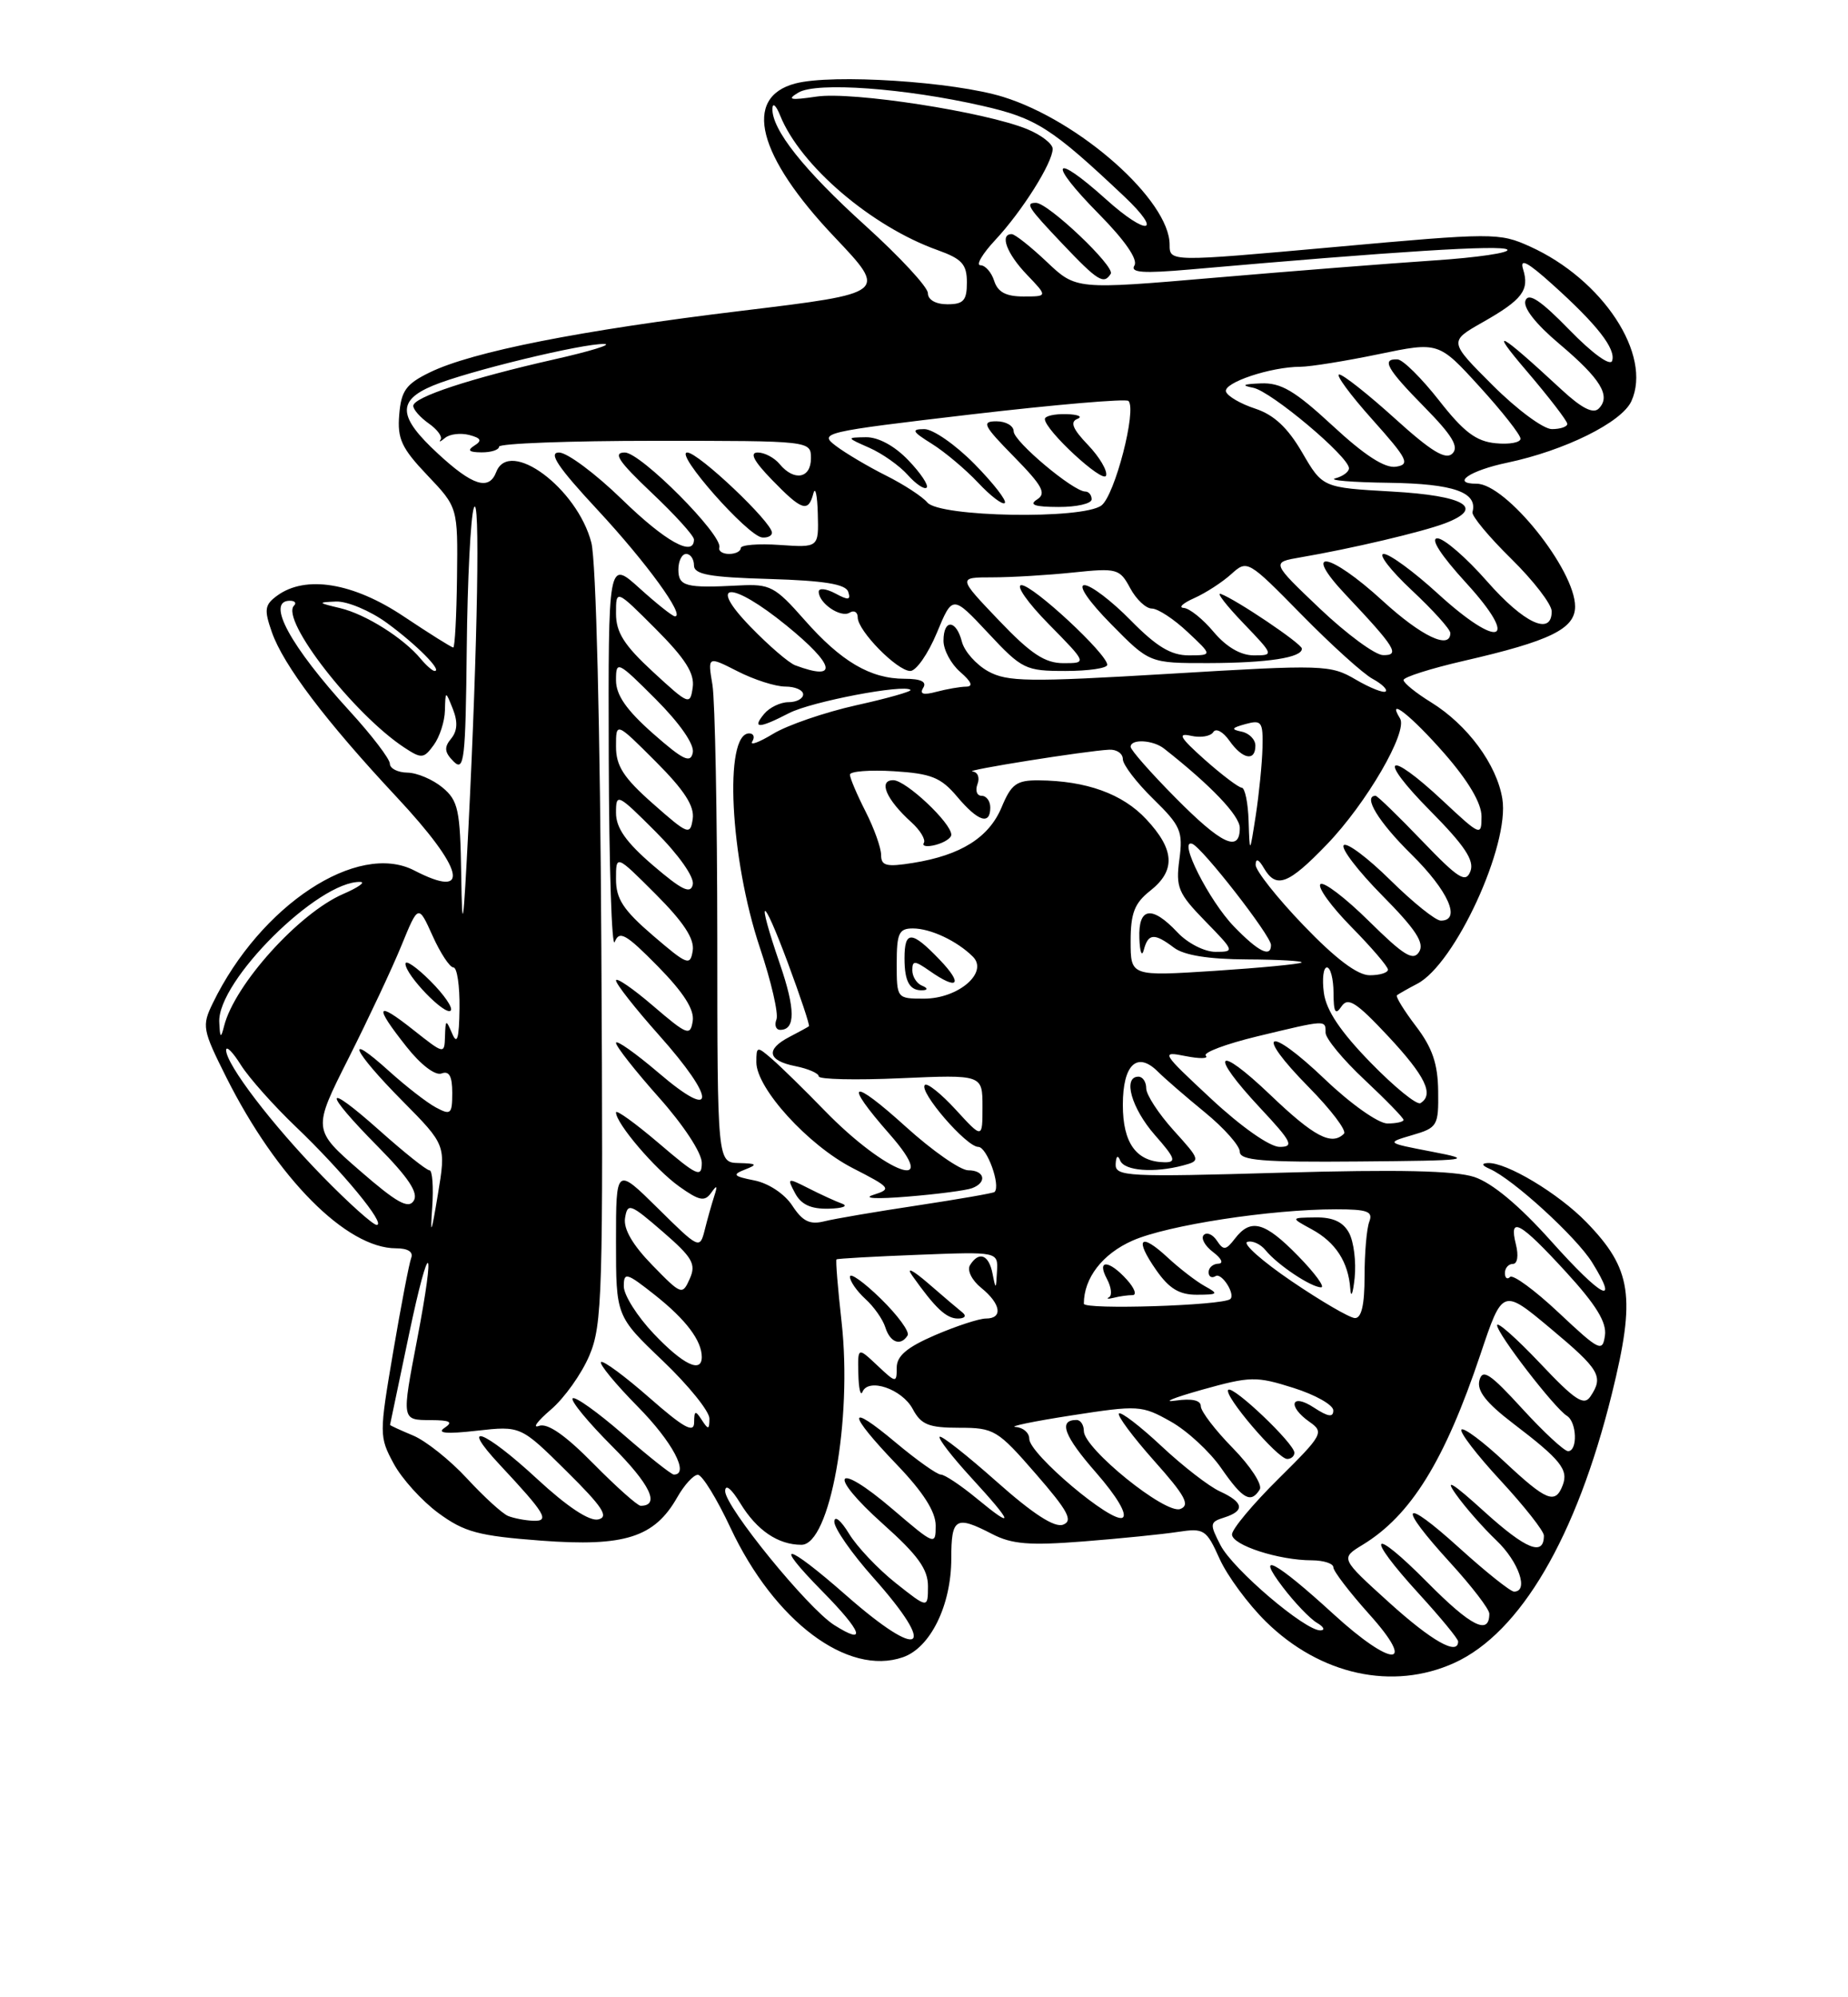 <?xml version="1.0" encoding="UTF-8" standalone="no"?>
<!DOCTYPE svg PUBLIC "-//W3C//DTD SVG 1.1//EN" "http://www.w3.org/Graphics/SVG/1.1/DTD/svg11.dtd" >
<svg xmlns="http://www.w3.org/2000/svg" xmlns:xlink="http://www.w3.org/1999/xlink" version="1.1" viewBox="0 0 237 256">
 <g >
 <path fill="currentColor"
d=" M 186.51 213.14 C 194.99 209.28 202.17 197.03 206.71 178.68 C 209.80 166.19 209.28 162.65 203.45 156.65 C 199.85 152.95 193.16 148.94 190.79 149.07 C 189.95 149.12 190.05 149.38 191.05 149.82 C 194.04 151.13 202.14 158.53 204.18 161.80 C 207.75 167.55 205.44 166.35 198.92 159.07 C 194.84 154.51 191.37 151.62 189.08 150.86 C 186.59 150.04 179.32 149.88 164.27 150.31 C 144.59 150.88 143.01 150.80 143.08 149.21 C 143.13 148.17 143.36 147.99 143.66 148.75 C 144.20 150.08 148.02 150.37 151.76 149.37 C 153.98 148.77 153.96 148.69 150.51 144.88 C 148.58 142.74 147.00 140.32 147.00 139.50 C 147.00 138.67 146.55 138.00 146.00 138.00 C 143.96 138.00 145.10 142.04 148.10 145.47 C 150.72 148.44 150.91 148.99 149.35 148.97 C 145.73 148.91 144.00 146.53 144.00 141.61 C 144.00 136.44 145.84 134.70 148.50 137.36 C 149.35 138.21 152.06 140.56 154.52 142.57 C 156.99 144.59 159.00 146.86 159.00 147.62 C 159.00 148.74 161.89 148.98 174.25 148.87 C 188.57 148.75 189.14 148.67 183.62 147.61 C 177.75 146.48 177.75 146.48 181.12 145.49 C 184.35 144.55 184.50 144.29 184.44 139.85 C 184.40 136.35 183.69 134.28 181.59 131.53 C 180.06 129.52 178.96 127.73 179.15 127.57 C 179.34 127.41 180.52 126.74 181.76 126.09 C 186.61 123.57 193.64 108.30 192.67 102.38 C 191.96 97.99 188.20 92.90 183.52 90.01 C 181.58 88.82 180.00 87.53 180.00 87.16 C 180.00 86.79 183.49 85.68 187.75 84.70 C 198.81 82.16 202.00 80.60 202.00 77.74 C 202.00 73.02 193.15 62.00 189.37 62.00 C 186.02 62.00 188.49 60.31 193.32 59.30 C 200.67 57.75 207.98 54.14 209.22 51.42 C 211.92 45.49 205.56 35.81 196.20 31.59 C 192.28 29.82 191.50 29.82 171.08 31.67 C 150.00 33.57 150.00 33.57 150.00 31.36 C 150.00 25.69 138.49 15.47 128.65 12.42 C 122.33 10.46 106.75 9.45 102.00 10.70 C 95.22 12.48 97.13 19.97 107.04 30.40 C 113.84 37.57 113.84 37.57 95.17 39.83 C 74.44 42.33 60.54 45.08 55.10 47.74 C 52.07 49.22 51.45 50.08 51.20 53.15 C 50.94 56.24 51.50 57.44 54.80 60.91 C 58.72 65.03 58.72 65.03 58.61 74.01 C 58.55 78.94 58.33 82.99 58.13 82.99 C 57.92 83.00 55.06 81.20 51.76 79.00 C 45.29 74.68 39.19 73.68 35.54 76.35 C 33.94 77.52 33.85 78.13 34.86 81.01 C 36.33 85.24 41.78 92.44 50.85 102.14 C 59.55 111.44 60.50 115.38 53.13 111.57 C 45.86 107.81 33.39 116.02 27.29 128.58 C 25.87 131.50 25.96 131.97 29.02 138.08 C 35.52 151.03 44.43 160.00 50.80 160.00 C 52.32 160.00 53.04 160.46 52.73 161.25 C 52.47 161.94 51.43 167.35 50.42 173.29 C 48.63 183.82 48.63 184.15 50.48 187.58 C 51.52 189.52 54.10 192.37 56.22 193.93 C 59.56 196.38 61.35 196.86 69.43 197.47 C 80.10 198.27 83.93 197.05 86.84 191.94 C 87.75 190.33 88.95 189.02 89.50 189.03 C 90.05 189.03 91.94 192.10 93.69 195.84 C 99.32 207.82 108.72 214.87 115.80 212.41 C 119.33 211.19 122.00 205.74 122.00 199.75 C 122.00 194.54 122.56 194.20 127.24 196.62 C 129.77 197.93 132.03 198.11 138.94 197.57 C 143.65 197.20 149.10 196.65 151.05 196.35 C 154.42 195.84 154.71 196.02 156.41 199.80 C 157.40 201.99 160.08 205.62 162.36 207.86 C 169.32 214.69 178.61 216.72 186.51 213.14 Z  M 171.00 206.87 C 163.58 200.08 160.86 198.63 164.51 203.42 C 166.03 205.42 168.01 207.48 168.89 208.00 C 169.78 208.52 169.98 208.95 169.34 208.97 C 167.37 209.02 158.13 201.15 156.53 198.06 C 155.11 195.31 155.14 195.09 157.01 194.50 C 159.69 193.65 159.51 192.56 156.46 191.16 C 155.06 190.53 151.68 187.91 148.95 185.35 C 146.21 182.79 143.76 180.91 143.50 181.17 C 143.24 181.42 145.27 184.15 148.00 187.22 C 152.01 191.71 152.66 192.92 151.37 193.41 C 149.48 194.14 139.00 185.67 139.00 183.42 C 139.00 182.64 138.58 182.00 138.06 182.00 C 135.69 182.00 136.44 184.04 140.57 188.75 C 143.25 191.82 144.61 194.12 143.97 194.52 C 142.65 195.33 132.00 186.36 132.00 184.42 C 132.00 183.64 131.21 182.96 130.25 182.90 C 129.29 182.85 132.50 182.18 137.40 181.42 C 145.99 180.09 146.43 180.11 150.14 182.20 C 152.25 183.38 155.16 186.07 156.62 188.18 C 159.39 192.17 160.42 192.74 161.56 190.91 C 161.93 190.31 160.38 187.93 158.12 185.62 C 155.85 183.31 154.00 180.89 154.00 180.24 C 154.00 179.47 152.86 179.22 150.75 179.52 C 148.96 179.78 150.49 179.16 154.14 178.13 C 160.37 176.39 161.10 176.38 165.88 177.89 C 168.68 178.77 170.98 180.07 170.99 180.77 C 171.00 181.70 170.33 181.61 168.50 180.41 C 165.57 178.49 165.06 180.23 167.96 182.26 C 169.83 183.57 169.65 183.91 163.96 189.54 C 160.68 192.78 158.00 195.99 158.00 196.67 C 158.00 198.04 163.99 199.99 168.25 199.99 C 169.76 200.00 171.00 200.40 171.00 200.89 C 171.00 201.38 173.07 204.08 175.59 206.89 C 181.81 213.80 178.56 213.79 171.00 206.87 Z  M 166.00 186.20 C 166.00 185.03 158.13 177.54 157.52 178.14 C 156.87 178.80 163.86 187.00 165.08 187.00 C 165.59 187.00 166.00 186.64 166.00 186.20 Z  M 178.12 205.37 C 171.90 199.74 171.90 199.74 174.74 198.01 C 180.94 194.24 185.27 187.26 189.86 173.59 C 192.70 165.13 192.70 165.13 198.85 170.27 C 205.18 175.56 205.69 176.43 203.96 179.00 C 203.13 180.23 201.98 179.47 197.48 174.70 C 194.46 171.52 192.00 169.34 192.00 169.86 C 192.00 170.95 199.35 180.48 200.95 181.47 C 202.23 182.26 202.35 186.00 201.10 186.00 C 200.61 186.00 197.95 183.54 195.21 180.54 C 191.09 176.04 190.13 175.40 189.73 176.92 C 189.38 178.26 190.59 179.80 194.03 182.43 C 200.15 187.09 201.18 188.37 200.41 190.37 C 199.46 192.85 198.34 192.40 192.94 187.35 C 190.21 184.79 187.73 182.94 187.43 183.23 C 187.14 183.53 189.39 186.47 192.45 189.77 C 195.50 193.07 198.00 196.24 198.00 196.82 C 198.00 199.52 195.72 198.60 190.37 193.76 C 186.31 190.07 185.21 189.40 186.70 191.50 C 187.86 193.15 190.21 195.82 191.91 197.44 C 194.77 200.16 196.10 204.00 194.17 204.00 C 193.71 204.00 190.56 201.49 187.17 198.42 C 179.74 191.69 179.08 192.74 186.00 200.31 C 188.75 203.32 191.00 206.25 191.00 206.83 C 191.00 209.65 188.65 208.46 183.09 202.85 C 175.77 195.46 174.93 196.58 182.00 204.31 C 184.75 207.32 187.00 210.05 187.00 210.39 C 187.00 212.26 183.61 210.34 178.12 205.37 Z  M 106.99 208.29 C 103.60 206.15 93.00 193.14 93.00 191.12 C 93.01 190.16 93.79 190.79 94.95 192.69 C 97.06 196.15 99.79 198.00 102.78 198.00 C 106.44 198.00 109.33 181.95 107.93 169.44 C 107.45 165.14 107.15 161.53 107.28 161.42 C 107.40 161.31 112.11 161.05 117.75 160.83 C 128.00 160.43 128.00 160.43 127.86 162.96 C 127.74 165.32 127.70 165.34 127.29 163.25 C 126.82 160.80 125.54 160.32 124.40 162.16 C 124.00 162.82 124.63 164.09 125.84 165.07 C 128.37 167.12 128.66 169.00 126.44 169.00 C 125.57 169.00 122.65 169.96 119.94 171.12 C 116.32 172.68 115.00 173.79 115.00 175.30 C 115.00 177.29 114.92 177.28 112.50 175.00 C 110.00 172.65 110.00 172.65 110.08 176.08 C 110.12 177.96 110.36 179.00 110.61 178.40 C 111.37 176.56 115.68 178.03 117.05 180.59 C 118.13 182.61 119.10 183.00 123.02 183.00 C 127.48 183.00 127.94 183.27 132.83 188.90 C 136.98 193.67 137.65 194.92 136.34 195.42 C 135.25 195.84 132.48 194.05 127.81 189.90 C 124.01 186.53 120.73 183.94 120.51 184.16 C 120.29 184.38 122.11 186.73 124.56 189.40 C 129.98 195.30 130.20 196.14 125.27 192.07 C 123.22 190.38 121.15 189.00 120.66 189.00 C 120.18 189.00 117.58 187.16 114.89 184.91 C 108.57 179.61 108.62 181.06 115.00 187.71 C 118.40 191.25 120.00 193.76 120.00 195.54 C 120.00 198.11 119.90 198.07 114.48 193.44 C 107.05 187.09 105.96 188.82 113.26 195.35 C 117.73 199.34 119.02 201.14 119.01 203.33 C 119.00 206.17 119.00 206.17 114.87 202.90 C 112.60 201.10 109.90 198.25 108.88 196.57 C 107.84 194.86 107.01 194.19 107.00 195.05 C 107.00 195.90 109.25 199.13 112.00 202.21 C 120.35 211.58 118.21 212.99 108.54 204.50 C 100.73 197.64 98.94 197.34 105.48 203.98 C 110.60 209.18 111.22 210.96 106.99 208.29 Z  M 116.40 171.16 C 116.68 170.70 115.14 168.59 112.96 166.46 C 110.78 164.33 109.00 163.07 109.00 163.64 C 109.00 164.22 109.89 165.49 110.97 166.48 C 112.06 167.46 113.22 169.10 113.54 170.13 C 114.16 172.09 115.52 172.58 116.40 171.16 Z  M 123.45 168.24 C 122.93 167.83 120.94 166.14 119.04 164.49 C 117.03 162.76 116.17 162.34 116.99 163.50 C 119.96 167.69 121.36 169.00 122.85 169.00 C 123.72 169.00 123.98 168.67 123.45 168.24 Z  M 65.17 194.31 C 64.44 194.02 62.06 191.85 59.89 189.50 C 57.72 187.15 54.61 184.67 52.97 183.99 C 51.34 183.31 50.01 182.70 50.02 182.63 C 50.04 182.56 51.13 177.32 52.46 171.00 C 55.09 158.46 55.93 158.99 53.50 171.66 C 51.50 182.11 51.48 182.00 55.25 182.02 C 57.74 182.03 58.15 182.26 57.00 183.02 C 55.97 183.70 57.26 183.82 61.14 183.38 C 66.78 182.75 66.78 182.75 72.64 188.55 C 77.29 193.15 78.13 194.43 76.72 194.75 C 75.59 195.01 72.74 193.12 68.91 189.58 C 62.13 183.30 58.73 182.00 64.10 187.75 C 69.96 194.02 70.56 195.01 68.37 194.92 C 67.34 194.88 65.90 194.60 65.17 194.31 Z  M 76.08 187.58 C 72.47 183.92 70.21 182.36 69.12 182.76 C 68.23 183.09 68.91 182.16 70.64 180.68 C 72.37 179.21 74.59 176.09 75.58 173.75 C 77.25 169.82 77.37 165.88 77.12 121.50 C 76.97 93.09 76.44 71.89 75.84 69.56 C 74.04 62.58 65.32 56.11 63.64 60.50 C 62.71 62.92 60.61 62.26 56.17 58.15 C 51.05 53.43 50.89 51.36 55.51 49.43 C 59.86 47.61 74.79 43.99 77.50 44.09 C 78.60 44.13 75.68 45.03 71.01 46.08 C 60.32 48.50 53.00 50.91 53.00 52.02 C 53.00 52.50 53.90 53.51 54.99 54.28 C 56.09 55.05 56.77 55.98 56.50 56.35 C 56.24 56.72 56.50 56.61 57.09 56.12 C 57.68 55.63 59.07 55.47 60.17 55.75 C 61.70 56.15 61.86 56.48 60.83 57.12 C 59.88 57.73 60.14 57.97 61.75 57.98 C 62.99 57.99 64.00 57.66 64.00 57.25 C 64.00 56.84 73.00 56.50 84.00 56.50 C 104.00 56.50 104.00 56.50 104.00 58.75 C 104.00 61.32 101.85 61.72 100.00 59.50 C 99.32 58.67 98.05 58.00 97.18 58.00 C 96.10 58.00 96.66 59.09 99.00 61.50 C 102.84 65.46 103.66 65.73 104.31 63.25 C 104.56 62.29 104.82 63.46 104.88 65.85 C 105.00 70.19 105.00 70.19 100.00 69.85 C 97.25 69.66 95.00 69.84 95.00 70.25 C 95.00 70.66 94.33 71.00 93.50 71.00 C 92.68 71.00 92.11 70.63 92.25 70.18 C 92.73 68.61 82.17 58.00 80.13 58.00 C 78.56 58.00 79.31 59.12 83.56 63.15 C 86.55 65.97 89.00 68.67 89.00 69.15 C 89.00 71.46 85.32 69.41 79.76 64.00 C 76.36 60.70 72.74 58.00 71.69 58.00 C 70.29 58.00 71.55 59.89 76.65 65.37 C 82.92 72.12 87.92 79.00 86.56 79.00 C 86.25 79.00 84.20 77.37 82.00 75.38 C 78.00 71.77 78.00 71.77 78.07 97.13 C 78.11 111.09 78.46 121.70 78.84 120.73 C 79.43 119.23 80.26 119.69 84.36 123.85 C 87.67 127.22 89.07 129.41 88.84 130.87 C 88.53 132.83 88.14 132.68 83.75 128.92 C 81.14 126.68 79.00 125.22 79.00 125.67 C 79.01 126.13 81.48 129.27 84.50 132.66 C 91.89 140.94 91.89 143.86 84.50 137.54 C 81.47 134.96 79.00 133.22 79.00 133.67 C 79.01 134.13 81.48 137.27 84.50 140.66 C 87.65 144.19 90.00 147.77 90.00 149.03 C 90.00 151.01 89.43 150.75 84.50 146.54 C 81.47 143.96 79.00 142.18 79.00 142.58 C 79.00 143.99 84.03 149.88 87.10 152.07 C 89.68 153.91 90.38 154.05 91.20 152.89 C 91.96 151.82 92.05 151.93 91.59 153.34 C 91.26 154.36 90.71 156.31 90.37 157.68 C 89.75 160.13 89.64 160.08 84.37 154.87 C 79.00 149.57 79.00 149.57 79.00 159.13 C 79.00 168.70 79.00 168.70 85.00 174.42 C 88.30 177.57 90.99 180.90 90.98 181.82 C 90.97 183.27 90.84 183.29 90.00 182.00 C 89.18 180.73 89.03 180.78 89.02 182.33 C 89.00 183.74 87.68 183.01 83.27 179.14 C 80.12 176.38 77.34 174.33 77.08 174.58 C 76.83 174.84 78.95 177.41 81.81 180.31 C 86.23 184.79 88.47 189.00 86.42 189.00 C 86.10 189.00 83.17 186.68 79.91 183.84 C 76.65 181.01 73.74 178.93 73.44 179.23 C 73.14 179.52 75.42 182.29 78.51 185.38 C 83.38 190.25 84.70 193.00 82.16 193.00 C 81.76 193.00 79.02 190.56 76.08 187.58 Z  M 99.00 68.28 C 99.00 66.93 89.57 58.00 88.14 58.00 C 86.43 58.00 95.90 68.73 97.75 68.89 C 98.44 68.95 99.00 68.68 99.00 68.28 Z  M 83.85 170.96 C 81.73 168.73 80.00 166.00 80.00 164.87 C 80.00 163.01 80.34 163.10 84.02 166.01 C 87.97 169.14 90.00 171.83 90.00 173.93 C 90.00 176.07 87.60 174.91 83.85 170.96 Z  M 199.91 168.26 C 196.84 165.37 194.02 163.31 193.66 163.67 C 193.30 164.04 193.00 163.81 193.00 163.17 C 193.00 162.53 193.46 162.00 194.02 162.00 C 194.61 162.00 194.77 160.94 194.41 159.50 C 193.48 155.80 194.91 156.58 200.83 163.03 C 204.68 167.23 206.07 169.48 205.83 171.17 C 205.52 173.35 205.13 173.16 199.91 168.26 Z  M 165.65 164.22 C 161.88 161.66 159.32 159.39 159.96 159.18 C 160.60 158.97 161.66 159.45 162.31 160.25 C 163.83 162.12 168.15 165.00 169.43 165.00 C 169.96 165.00 168.65 163.20 166.50 161.00 C 162.21 156.60 160.41 156.11 158.38 158.75 C 157.22 160.26 156.91 160.30 156.07 159.03 C 155.54 158.22 154.78 157.89 154.38 158.29 C 153.98 158.69 154.51 159.68 155.57 160.48 C 156.66 161.30 156.96 161.95 156.25 161.97 C 155.56 161.99 155.00 162.48 155.00 163.06 C 155.00 163.64 155.40 163.87 155.90 163.56 C 156.68 163.08 158.49 165.93 157.77 166.51 C 156.74 167.34 139.00 167.90 139.00 167.10 C 139.00 163.81 141.39 160.71 145.25 159.01 C 149.70 157.04 162.97 155.00 171.33 155.00 C 175.37 155.00 176.11 155.27 175.61 156.58 C 175.27 157.45 175.00 160.60 175.00 163.58 C 175.00 167.28 174.60 168.98 173.75 168.94 C 173.06 168.90 169.42 166.78 165.65 164.22 Z  M 145.24 166.00 C 145.83 166.00 145.50 165.10 144.50 164.00 C 142.20 161.46 140.61 161.41 141.96 163.92 C 142.52 164.97 142.65 166.03 142.24 166.26 C 141.83 166.48 142.10 166.52 142.83 166.34 C 143.56 166.15 144.65 166.00 145.24 166.00 Z  M 173.02 158.04 C 172.26 156.62 170.96 156.01 168.71 156.04 C 165.50 156.08 165.50 156.08 168.22 157.56 C 171.28 159.22 172.92 161.74 173.17 165.18 C 173.26 166.46 173.51 165.83 173.73 163.79 C 173.94 161.75 173.62 159.17 173.02 158.04 Z  M 154.50 164.84 C 153.40 164.23 151.27 162.59 149.76 161.19 C 146.22 157.90 145.44 158.73 148.28 162.79 C 149.94 165.17 151.25 165.96 153.50 165.95 C 156.23 165.94 156.32 165.84 154.50 164.84 Z  M 83.66 162.16 C 81.13 159.57 79.94 157.52 80.16 156.12 C 80.48 154.14 80.82 154.26 84.97 157.85 C 88.82 161.18 89.30 162.01 88.46 163.90 C 87.51 166.03 87.39 165.99 83.66 162.16 Z  M 55.43 154.75 C 55.61 152.14 55.45 150.00 55.08 150.00 C 54.70 150.00 51.83 147.71 48.70 144.92 C 41.45 138.46 41.31 139.73 48.47 146.97 C 52.39 150.94 53.69 152.90 53.06 153.90 C 52.38 155.00 50.88 154.16 46.14 150.04 C 40.09 144.78 40.09 144.78 44.70 135.64 C 47.23 130.61 50.29 124.12 51.48 121.20 C 53.65 115.90 53.65 115.90 55.48 119.95 C 56.48 122.18 57.69 124.00 58.15 124.00 C 58.62 124.00 58.97 126.36 58.93 129.25 C 58.88 133.11 58.63 133.97 58.00 132.50 C 57.19 130.62 57.14 130.64 57.07 132.83 C 57.00 135.15 56.97 135.14 53.00 132.00 C 48.19 128.19 47.92 128.85 52.13 134.16 C 53.96 136.48 55.83 137.90 56.63 137.59 C 57.60 137.22 58.00 137.93 58.00 140.07 C 58.00 142.80 57.81 142.97 55.91 141.95 C 54.76 141.34 52.06 139.24 49.91 137.30 C 44.03 131.99 45.21 134.65 51.60 141.10 C 57.21 146.77 57.21 146.77 56.15 153.13 C 55.31 158.21 55.16 158.54 55.43 154.75 Z  M 55.20 125.74 C 53.44 123.98 52.00 122.98 52.00 123.53 C 52.00 124.97 57.09 130.24 57.80 129.53 C 58.13 129.20 56.96 127.50 55.20 125.74 Z  M 41.34 150.75 C 34.88 144.14 29.00 136.43 29.00 134.60 C 29.01 133.99 29.86 134.85 30.89 136.50 C 31.93 138.15 35.11 141.72 37.96 144.44 C 43.90 150.11 49.58 157.00 48.31 157.00 C 47.83 157.00 44.70 154.19 41.34 150.75 Z  M 101.61 154.53 C 100.63 153.03 98.57 151.66 96.75 151.30 C 94.04 150.76 93.87 150.56 95.55 149.90 C 97.20 149.26 97.08 149.13 94.75 149.07 C 92.00 149.00 92.00 149.00 91.99 120.25 C 91.98 104.44 91.70 89.83 91.37 87.79 C 90.75 84.09 90.75 84.09 94.59 86.04 C 96.70 87.12 99.45 88.00 100.71 88.00 C 101.97 88.00 103.00 88.45 103.00 89.00 C 103.00 89.55 102.16 90.00 101.12 90.00 C 100.09 90.00 98.68 90.68 98.00 91.50 C 96.40 93.43 97.33 93.40 101.18 91.41 C 104.03 89.93 115.99 87.65 116.77 88.43 C 116.95 88.62 113.82 89.51 109.79 90.40 C 105.77 91.30 100.99 92.94 99.16 94.05 C 97.33 95.16 96.13 95.60 96.48 95.03 C 96.83 94.47 96.65 94.00 96.08 94.00 C 92.81 94.00 93.62 110.02 97.45 121.46 C 98.90 125.78 99.86 129.92 99.58 130.66 C 99.29 131.40 99.51 132.00 100.06 132.00 C 102.03 132.00 102.01 129.35 100.02 123.56 C 96.93 114.57 97.71 114.46 101.04 123.42 C 102.66 127.78 103.88 131.43 103.74 131.54 C 103.61 131.64 102.49 132.26 101.25 132.90 C 98.15 134.51 98.43 135.94 102.00 136.65 C 103.65 136.98 105.00 137.57 105.00 137.96 C 105.00 138.35 109.72 138.46 115.50 138.20 C 126.00 137.74 126.00 137.74 126.00 141.85 C 126.00 145.97 126.00 145.97 122.58 142.24 C 120.70 140.19 118.91 138.76 118.61 139.06 C 117.79 139.88 123.93 147.00 125.46 147.00 C 126.57 147.00 128.36 151.95 127.55 152.78 C 127.40 152.93 122.96 153.70 117.69 154.50 C 112.42 155.29 107.03 156.21 105.71 156.54 C 103.86 157.00 102.93 156.55 101.61 154.53 Z  M 108.00 154.28 C 107.17 153.98 105.23 153.09 103.68 152.30 C 100.97 150.93 100.91 150.95 101.97 152.94 C 102.75 154.40 104.01 154.98 106.29 154.92 C 108.05 154.88 108.83 154.59 108.00 154.28 Z  M 124.67 152.29 C 126.63 151.55 126.29 150.00 124.17 150.00 C 123.16 150.00 119.56 147.49 116.17 144.42 C 109.12 138.04 108.06 138.51 114.08 145.36 C 120.90 153.11 113.69 150.50 105.76 142.35 C 103.17 139.68 100.13 136.71 99.02 135.75 C 97.08 134.07 97.00 134.08 97.00 136.15 C 97.00 139.49 103.64 146.78 109.34 149.71 C 114.26 152.23 114.39 152.39 112.00 153.15 C 110.56 153.61 112.45 153.70 116.42 153.37 C 120.23 153.06 123.95 152.57 124.67 152.29 Z  M 155.34 140.85 C 148.94 134.89 148.83 134.72 152.04 135.36 C 153.86 135.72 155.03 135.70 154.64 135.31 C 154.25 134.92 157.21 133.81 161.21 132.84 C 170.15 130.69 170.00 130.69 170.00 132.36 C 170.00 133.11 172.25 135.83 175.00 138.40 C 177.75 140.98 180.00 143.29 180.00 143.54 C 180.00 143.79 179.07 144.00 177.93 144.00 C 176.77 144.00 173.22 141.49 169.92 138.34 C 162.52 131.28 160.73 132.13 167.83 139.33 C 170.70 142.24 172.74 144.93 172.36 145.31 C 170.78 146.88 168.54 145.71 162.93 140.35 C 155.92 133.66 154.97 134.91 161.64 142.04 C 165.68 146.36 165.99 147.00 164.11 147.00 C 162.85 147.00 159.21 144.45 155.34 140.85 Z  M 175.78 136.20 C 171.92 132.24 170.08 129.51 169.78 127.25 C 169.54 125.46 169.72 124.00 170.17 124.00 C 170.63 124.00 171.01 125.46 171.02 127.25 C 171.03 129.76 171.26 130.16 172.04 129.00 C 172.87 127.76 173.93 128.44 178.03 132.82 C 182.80 137.93 183.95 140.30 182.17 141.39 C 181.72 141.68 178.84 139.34 175.78 136.20 Z  M 28.12 131.00 C 27.87 125.74 40.83 112.88 46.21 113.04 C 46.92 113.06 45.92 113.76 44.00 114.59 C 38.33 117.05 30.08 126.19 28.74 131.51 C 28.32 133.16 28.21 133.08 28.12 131.00 Z  M 115.00 123.50 C 115.00 119.62 115.28 119.00 117.07 119.00 C 119.34 119.00 122.74 120.60 124.77 122.62 C 126.80 124.65 122.90 128.00 118.50 128.00 C 115.02 128.00 115.00 127.98 115.00 123.50 Z  M 118.25 126.34 C 117.56 126.06 117.00 125.17 117.00 124.36 C 117.00 123.09 117.30 123.10 119.22 124.44 C 122.87 127.00 123.58 126.21 120.50 123.00 C 116.92 119.27 116.00 119.23 116.00 122.83 C 116.00 125.88 116.69 127.05 118.42 126.92 C 119.02 126.88 118.95 126.62 118.25 126.34 Z  M 145.00 120.64 C 145.00 117.04 145.50 115.76 147.50 114.18 C 150.80 111.58 150.66 108.91 147.00 105.00 C 143.96 101.74 139.31 100.07 133.20 100.02 C 130.37 100.00 129.69 100.49 128.45 103.48 C 126.82 107.36 123.22 109.62 117.10 110.60 C 113.68 111.15 113.00 110.98 113.00 109.59 C 113.00 108.67 112.10 106.16 111.00 104.00 C 109.90 101.84 109.00 99.72 109.00 99.29 C 109.00 98.86 111.54 98.66 114.65 98.85 C 119.43 99.15 120.67 99.65 122.74 102.10 C 125.42 105.29 127.00 105.81 127.00 103.50 C 127.00 102.67 126.50 102.00 125.89 102.00 C 125.28 102.00 125.05 101.33 125.36 100.50 C 125.68 99.67 125.39 98.95 124.72 98.88 C 123.43 98.76 139.26 96.24 142.25 96.09 C 143.21 96.04 144.00 96.58 144.00 97.30 C 144.00 98.01 145.75 100.30 147.89 102.39 C 151.43 105.85 151.73 106.56 151.25 110.16 C 150.77 113.74 151.10 114.51 154.56 118.06 C 158.34 121.93 158.36 122.00 155.88 122.00 C 154.47 122.00 152.30 120.89 151.00 119.50 C 147.72 116.01 145.97 116.28 146.12 120.25 C 146.18 122.04 146.44 122.71 146.69 121.75 C 147.25 119.62 148.04 119.56 150.56 121.47 C 151.85 122.44 154.99 122.95 159.92 122.97 C 164.00 122.99 167.15 123.17 166.92 123.37 C 166.69 123.57 161.66 124.05 155.75 124.44 C 145.00 125.13 145.00 125.13 145.00 120.64 Z  M 122.00 106.99 C 122.00 105.48 116.17 100.00 114.56 100.00 C 112.59 100.00 113.66 102.48 116.88 105.39 C 118.02 106.42 118.74 107.62 118.48 108.04 C 118.21 108.47 118.90 108.58 120.00 108.29 C 121.10 108.00 122.00 107.42 122.00 106.99 Z  M 167.16 118.59 C 163.77 115.06 161.01 111.57 161.03 110.84 C 161.05 109.98 161.42 110.12 162.08 111.25 C 163.66 113.96 165.20 113.39 170.15 108.25 C 175.24 102.98 180.59 93.77 179.55 92.09 C 177.75 89.17 181.02 91.76 185.25 96.59 C 188.33 100.12 190.00 102.95 190.00 104.65 C 190.00 107.21 189.88 107.16 185.04 102.64 C 177.84 95.90 176.52 96.95 183.42 103.92 C 187.84 108.38 189.10 110.29 188.58 111.66 C 187.98 113.23 187.07 112.66 182.35 107.75 C 179.32 104.59 176.64 102.00 176.42 102.00 C 174.74 102.00 176.79 105.36 181.00 109.50 C 185.74 114.17 187.45 118.00 184.78 118.00 C 184.11 118.00 181.20 115.66 178.31 112.81 C 175.41 109.95 172.73 107.94 172.33 108.33 C 171.94 108.73 174.16 111.63 177.27 114.78 C 181.56 119.11 182.71 120.86 182.00 122.00 C 181.24 123.22 180.05 122.49 175.56 118.06 C 172.53 115.07 169.73 112.94 169.34 113.33 C 168.94 113.72 170.73 116.19 173.31 118.81 C 175.89 121.43 178.00 123.89 178.00 124.28 C 178.00 124.68 176.95 125.00 175.66 125.00 C 174.09 125.00 171.29 122.89 167.16 118.59 Z  M 83.75 119.92 C 79.94 116.65 79.00 115.22 79.00 112.68 C 79.00 109.52 79.00 109.52 84.09 114.61 C 87.66 118.18 89.08 120.34 88.84 121.85 C 88.52 123.84 88.16 123.70 83.75 119.92 Z  M 158.25 118.75 C 155.06 115.46 151.04 107.50 152.89 108.15 C 154.16 108.59 163.00 119.94 163.00 121.12 C 163.00 122.79 161.38 121.99 158.25 118.75 Z  M 59.15 112.16 C 59.02 103.80 58.77 102.62 56.75 100.94 C 55.51 99.91 53.49 99.05 52.25 99.03 C 51.01 99.01 50.00 98.50 50.00 97.89 C 50.00 97.28 47.68 94.24 44.84 91.14 C 37.21 82.80 34.06 77.00 37.17 77.00 C 37.81 77.00 38.05 77.28 37.71 77.62 C 35.92 79.41 45.38 91.57 51.87 95.83 C 54.06 97.27 54.35 97.24 55.62 95.50 C 56.38 94.47 57.03 92.47 57.06 91.06 C 57.13 88.50 57.13 88.50 58.08 90.88 C 58.73 92.52 58.66 93.70 57.85 94.68 C 56.93 95.79 57.00 96.43 58.18 97.61 C 59.53 98.95 59.71 97.38 59.86 83.10 C 59.95 74.30 60.36 66.19 60.77 65.10 C 61.59 62.87 61.26 82.47 60.08 106.00 C 59.42 119.01 59.27 120.00 59.15 112.16 Z  M 83.75 110.92 C 80.29 107.95 79.00 106.12 79.00 104.18 C 79.00 101.62 79.19 101.71 84.10 106.62 C 87.04 109.56 89.05 112.42 88.85 113.36 C 88.58 114.64 87.48 114.11 83.75 110.92 Z  M 160.13 105.25 C 160.06 102.91 159.66 100.98 159.25 100.96 C 158.84 100.94 156.70 99.32 154.50 97.37 C 151.31 94.52 150.95 93.91 152.75 94.31 C 153.99 94.59 155.27 94.37 155.60 93.83 C 155.94 93.29 156.86 93.79 157.66 94.93 C 159.34 97.32 161.00 97.64 161.00 95.57 C 161.00 94.79 160.21 93.98 159.25 93.78 C 157.83 93.49 157.92 93.30 159.75 92.80 C 161.80 92.24 161.99 92.52 161.91 95.84 C 161.86 97.85 161.47 101.75 161.05 104.50 C 160.27 109.50 160.27 109.50 160.13 105.25 Z  M 150.72 102.22 C 147.57 99.04 145.00 96.12 145.00 95.72 C 145.00 94.68 147.87 94.83 149.29 95.95 C 155.31 100.68 159.00 104.55 159.00 106.12 C 159.00 109.33 156.66 108.23 150.72 102.22 Z  M 83.75 103.02 C 79.97 99.69 79.00 98.18 79.00 95.68 C 79.00 92.52 79.00 92.52 84.09 97.61 C 87.77 101.29 89.08 103.33 88.84 104.96 C 88.52 107.09 88.25 106.99 83.75 103.02 Z  M 83.75 94.02 C 80.33 91.00 79.00 89.09 79.00 87.18 C 79.00 84.63 79.20 84.72 84.10 89.62 C 87.20 92.73 89.06 95.41 88.85 96.46 C 88.56 97.88 87.63 97.43 83.75 94.02 Z  M 83.75 86.12 C 80.04 82.70 79.00 81.06 79.00 78.63 C 79.00 75.52 79.00 75.52 84.09 80.61 C 87.89 84.42 89.09 86.31 88.84 88.10 C 88.51 90.42 88.35 90.36 83.75 86.12 Z  M 118.40 88.16 C 118.89 87.38 118.11 87.00 116.01 87.00 C 111.62 87.00 107.87 84.79 103.16 79.44 C 99.39 75.16 98.76 74.83 94.79 75.04 C 87.94 75.40 87.00 75.16 87.00 73.00 C 87.00 71.90 87.45 71.00 88.00 71.00 C 88.55 71.00 89.00 71.66 89.00 72.46 C 89.00 73.63 90.98 73.99 98.67 74.21 C 105.69 74.42 108.46 74.87 108.78 75.85 C 109.14 76.92 108.80 76.97 107.12 76.06 C 105.95 75.44 105.00 75.34 105.00 75.84 C 105.00 77.32 107.82 79.23 108.96 78.53 C 109.53 78.17 110.00 78.45 110.00 79.14 C 110.00 80.85 115.06 86.00 116.74 86.00 C 117.50 86.00 119.02 83.81 120.14 81.13 C 122.16 76.26 122.16 76.26 126.72 81.13 C 131.07 85.79 131.51 86.00 136.64 86.00 C 139.59 86.00 142.00 85.65 142.00 85.21 C 142.00 83.83 132.49 75.00 131.00 75.00 C 130.22 75.00 131.79 77.25 134.50 80.00 C 139.42 85.00 139.42 85.00 136.38 85.00 C 134.00 85.00 132.20 83.81 128.09 79.50 C 122.84 74.00 122.84 74.00 127.27 74.00 C 129.71 74.00 134.37 73.72 137.62 73.38 C 143.26 72.79 143.60 72.89 144.94 75.38 C 145.71 76.82 146.96 78.00 147.72 78.00 C 148.49 78.00 150.55 79.35 152.30 81.00 C 155.50 83.99 155.50 83.99 152.46 84.00 C 150.17 84.00 148.32 82.88 145.00 79.50 C 142.57 77.03 139.91 75.00 139.08 75.00 C 138.20 75.00 139.61 77.07 142.50 80.00 C 147.42 85.00 147.42 85.00 154.96 84.99 C 162.60 84.97 167.03 84.29 166.96 83.13 C 166.93 82.49 158.50 76.82 156.55 76.12 C 155.97 75.92 157.28 77.61 159.45 79.87 C 163.39 83.98 163.39 84.00 160.79 84.00 C 159.11 84.00 157.27 82.92 155.65 81.00 C 154.27 79.35 152.54 77.96 151.81 77.92 C 151.09 77.87 151.70 77.31 153.16 76.66 C 154.62 76.01 156.75 74.63 157.90 73.59 C 159.96 71.73 160.03 71.77 166.93 78.79 C 170.75 82.68 174.85 86.38 176.03 87.01 C 177.21 87.65 177.96 88.37 177.71 88.62 C 177.46 88.87 175.73 88.19 173.88 87.11 C 170.62 85.20 169.79 85.17 150.00 86.36 C 131.88 87.44 129.18 87.40 126.72 86.04 C 125.19 85.19 123.68 83.49 123.36 82.25 C 122.63 79.40 121.00 79.31 121.00 82.13 C 121.00 83.31 121.97 85.11 123.15 86.13 C 124.60 87.39 124.84 88.00 123.90 88.01 C 123.13 88.02 121.42 88.32 120.09 88.67 C 118.41 89.12 117.90 88.97 118.40 88.16 Z  M 53.96 84.45 C 51.75 81.78 46.90 78.73 43.64 77.95 C 40.73 77.26 40.69 77.20 43.10 77.10 C 44.53 77.05 47.45 78.27 49.60 79.83 C 53.35 82.56 56.78 86.00 55.74 86.00 C 55.47 86.00 54.67 85.30 53.96 84.45 Z  M 102.00 85.28 C 101.17 84.98 98.60 82.76 96.27 80.36 C 90.58 74.51 93.74 74.38 100.87 80.18 C 107.10 85.25 107.57 87.36 102.00 85.28 Z  M 169.27 78.01 C 163.04 72.08 163.04 72.08 166.77 71.44 C 173.32 70.32 182.41 68.18 185.33 67.07 C 190.51 65.09 187.88 63.53 178.48 63.00 C 169.62 62.50 169.62 62.50 167.00 58.00 C 165.15 54.82 163.38 53.17 160.99 52.38 C 159.12 51.77 157.43 50.79 157.23 50.20 C 156.85 49.06 162.97 47.01 166.79 47.01 C 168.05 47.00 172.55 46.28 176.79 45.40 C 184.50 43.80 184.50 43.80 189.75 49.56 C 192.64 52.73 195.00 55.73 195.00 56.23 C 195.00 56.72 193.56 56.99 191.80 56.81 C 189.30 56.57 187.70 55.35 184.55 51.32 C 182.32 48.48 179.94 46.12 179.25 46.07 C 177.10 45.95 177.85 47.28 182.71 52.21 C 186.24 55.80 187.13 57.27 186.27 58.13 C 185.41 58.99 183.57 57.88 178.89 53.64 C 175.46 50.54 172.25 48.00 171.75 48.00 C 171.25 48.00 173.15 50.59 175.98 53.75 C 180.55 58.86 180.88 59.54 179.02 59.82 C 177.60 60.04 175.00 58.36 170.91 54.57 C 166.04 50.07 164.28 49.03 161.69 49.14 C 159.40 49.23 159.13 49.39 160.71 49.70 C 163.00 50.14 173.00 58.54 173.00 60.02 C 173.00 60.48 172.21 61.06 171.25 61.31 C 170.29 61.56 173.38 61.82 178.13 61.88 C 186.42 62.00 189.54 63.09 188.84 65.64 C 188.71 66.12 190.94 68.80 193.80 71.61 C 196.66 74.42 199.00 77.45 199.00 78.36 C 199.00 81.56 195.44 79.90 190.69 74.49 C 188.04 71.47 185.18 69.00 184.34 69.00 C 183.38 69.00 184.80 71.19 188.06 74.75 C 195.00 82.35 192.32 83.32 184.39 76.08 C 181.34 73.29 178.22 71.00 177.46 71.00 C 176.71 71.00 178.32 73.09 181.04 75.64 C 183.77 78.19 186.00 80.66 186.00 81.14 C 186.00 83.32 182.30 81.57 177.31 77.00 C 170.43 70.71 166.83 70.14 172.60 76.25 C 178.97 83.00 179.59 84.01 177.37 83.97 C 176.34 83.95 172.70 81.26 169.27 78.01 Z  M 118.92 64.40 C 118.29 63.65 115.92 62.10 113.64 60.96 C 111.36 59.82 108.47 58.11 107.21 57.16 C 104.98 55.48 105.49 55.36 124.53 53.12 C 135.32 51.86 144.41 51.08 144.72 51.39 C 145.82 52.49 142.97 63.51 141.25 64.79 C 138.81 66.60 120.48 66.28 118.92 64.40 Z  M 124.98 59.48 C 122.56 57.02 119.66 55.00 118.54 55.00 C 116.83 55.01 116.98 55.31 119.50 56.88 C 121.15 57.91 123.82 60.15 125.43 61.86 C 127.04 63.58 128.58 64.75 128.86 64.47 C 129.15 64.19 127.40 61.94 124.98 59.48 Z  M 140.00 64.00 C 140.00 63.45 139.63 63.00 139.18 63.00 C 137.65 63.00 130.00 56.58 130.00 55.29 C 130.00 54.58 129.01 54.00 127.79 54.00 C 125.84 54.00 126.11 54.54 130.04 58.54 C 133.70 62.27 134.23 63.25 133.00 64.02 C 131.92 64.71 132.69 64.97 135.75 64.98 C 138.09 64.99 140.00 64.55 140.00 64.00 Z  M 116.49 58.99 C 114.73 57.15 112.64 56.02 111.06 56.04 C 108.52 56.08 108.53 56.09 111.50 57.40 C 113.15 58.13 115.36 59.69 116.41 60.87 C 117.46 62.05 118.55 62.78 118.84 62.50 C 119.12 62.21 118.07 60.63 116.49 58.99 Z  M 139.53 57.03 C 137.57 54.99 137.20 54.08 138.17 53.69 C 138.90 53.40 138.26 53.12 136.75 53.08 C 135.24 53.04 134.00 53.32 134.00 53.71 C 134.00 55.13 141.49 62.04 141.85 60.96 C 142.05 60.34 141.01 58.58 139.53 57.03 Z  M 191.43 49.38 C 185.81 43.77 185.81 43.77 190.14 41.31 C 195.25 38.41 196.17 37.20 195.33 34.50 C 194.88 33.04 195.90 33.58 199.10 36.46 C 204.82 41.60 207.26 44.72 206.75 46.25 C 206.51 46.97 204.21 45.30 201.26 42.27 C 197.61 38.52 196.04 37.47 195.64 38.51 C 195.29 39.41 196.91 41.49 199.97 44.07 C 205.29 48.56 206.64 50.76 205.03 52.37 C 204.32 53.08 202.83 52.32 200.25 49.93 C 192.19 42.46 190.81 41.74 195.81 47.58 C 198.66 50.92 201.00 53.96 201.00 54.33 C 201.00 54.70 200.11 55.00 199.02 55.00 C 197.93 55.00 194.52 52.47 191.43 49.38 Z  M 119.00 37.58 C 119.00 36.80 115.39 32.91 110.99 28.93 C 103.07 21.77 98.94 16.57 99.06 13.88 C 99.10 13.12 99.54 13.53 100.05 14.80 C 102.63 21.23 111.77 29.04 120.25 32.06 C 123.37 33.18 124.00 33.87 124.00 36.20 C 124.00 38.52 123.57 39.00 121.50 39.00 C 120.01 39.00 119.00 38.43 119.00 37.58 Z  M 127.50 36.00 C 127.15 34.90 126.36 34.00 125.74 34.00 C 125.12 34.00 125.98 32.54 127.65 30.75 C 131.08 27.08 135.00 20.86 135.00 19.08 C 135.00 18.43 133.54 17.30 131.75 16.56 C 126.34 14.34 109.29 11.70 104.72 12.38 C 101.31 12.88 100.86 12.78 102.40 11.86 C 104.72 10.48 116.00 11.29 125.96 13.56 C 132.91 15.14 134.84 16.37 144.17 25.17 C 149.24 29.96 147.15 30.32 141.86 25.56 C 134.95 19.35 134.28 20.70 140.93 27.43 C 144.24 30.78 145.96 33.26 145.49 34.02 C 144.91 34.95 146.56 35.07 152.62 34.54 C 179.07 32.21 192.60 31.36 193.30 31.99 C 193.75 32.38 189.47 33.02 183.80 33.39 C 178.14 33.77 165.51 34.76 155.75 35.60 C 138.00 37.12 138.00 37.12 134.25 33.57 C 132.19 31.62 130.16 30.01 129.75 30.01 C 128.17 29.99 129.11 32.51 131.69 35.20 C 134.37 38.00 134.37 38.00 131.25 38.00 C 129.01 38.00 127.96 37.44 127.50 36.00 Z  M 142.45 35.09 C 143.02 34.16 134.42 26.00 132.86 26.00 C 131.44 26.00 131.81 26.57 136.25 31.25 C 140.80 36.04 141.56 36.51 142.45 35.09 Z "/>
</g>
</svg>